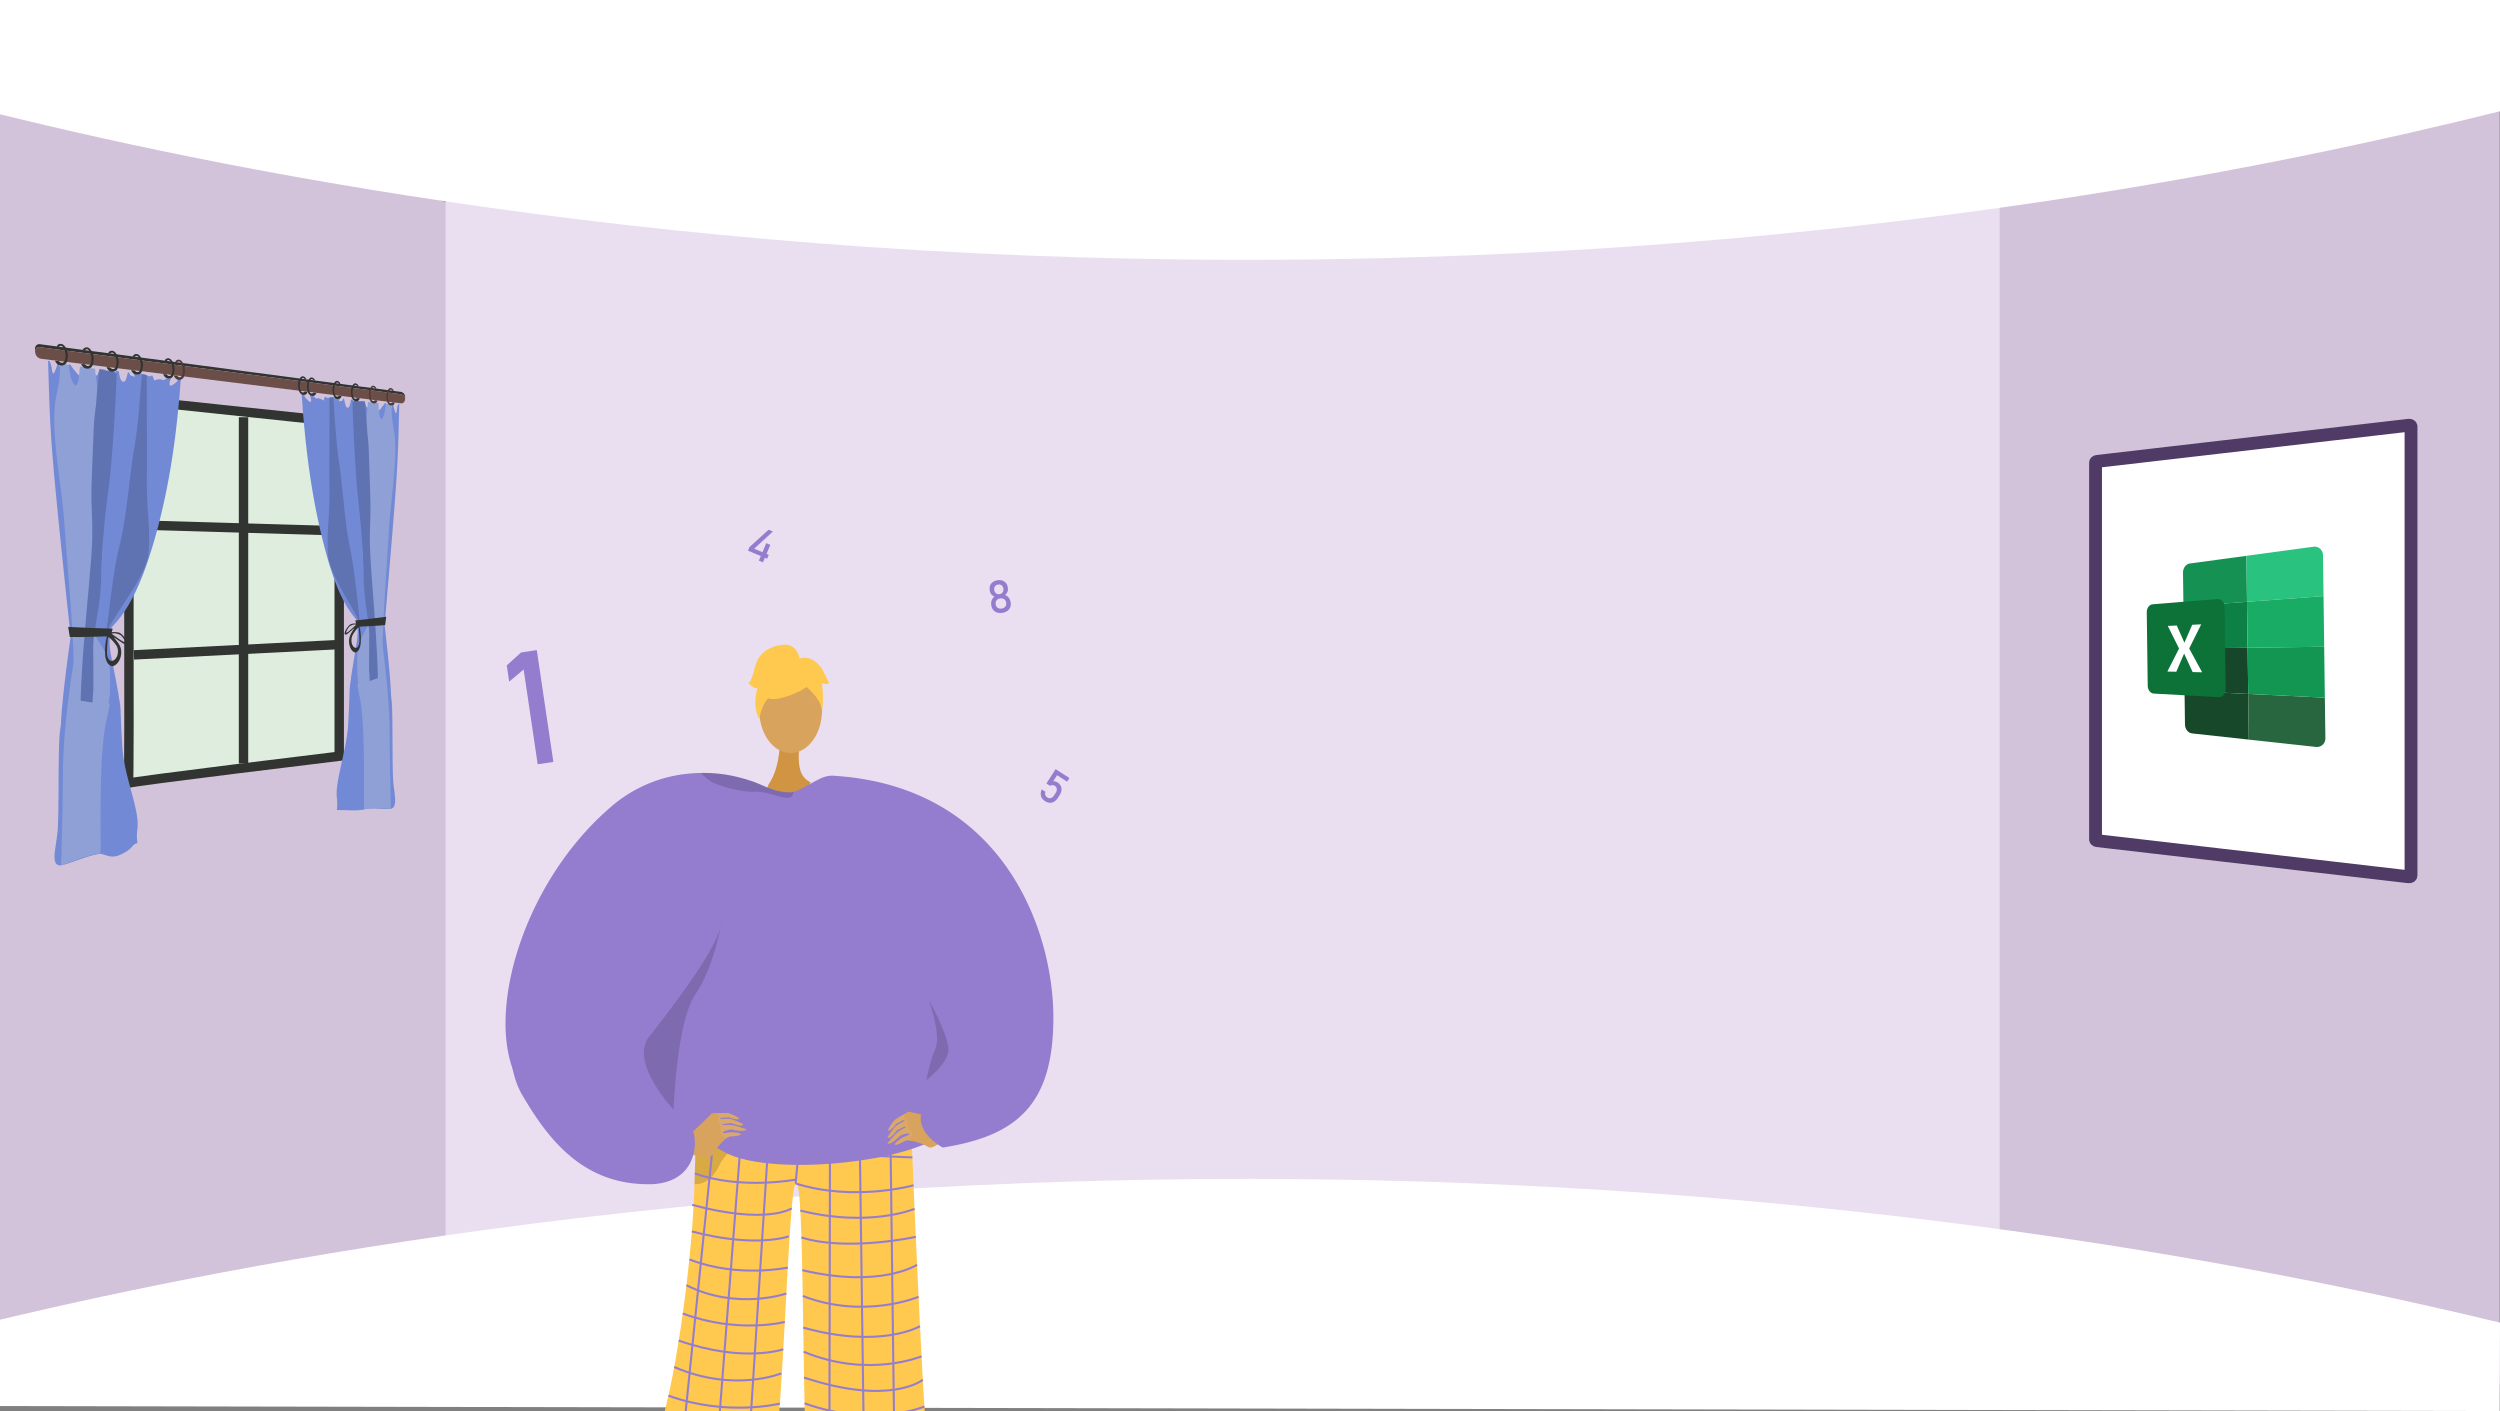 <svg xmlns="http://www.w3.org/2000/svg" xmlns:xlink="http://www.w3.org/1999/xlink" width="1366" height="771" viewBox="0 0 1366 771"><rect x="0" y="0" width="1366" height="771" fill="#808080" stroke="none"/><defs><style>.a,.f,.v{fill:none;}.b{fill:#d2c3db;}.c{fill:#eadff1;}.d,.m{fill:#fff;}.e{fill:#dfeddf;}.f{stroke:#313431;stroke-width:5.136px;}.f,.m,.v{stroke-miterlimit:10;}.g{fill:#728ad6;}.h{fill:#5f73b3;}.i{fill:#8fa0d6;}.j{fill:#313431;}.k{fill:#6c4e49;}.l{fill:#4f3936;}.m{stroke:#4f3b65;stroke-width:7.018px;}.n{clip-path:url(#a);}.o{fill:#d19442;}.p{fill:#d29647;}.q{fill:#d8a35d;}.r{fill:#62548a;}.s{fill:#ffc84f;}.t{opacity:0.3;}.u{opacity:0.5;}.v{stroke:#947dce;stroke-width:1.131px;}.w{fill:#947dce;}.x{fill:#daa968;}.y{opacity:0.15;}.z{fill:#169154;}.aa{fill:#18482a;}.ab{fill:#0c8045;}.ac{fill:#17472a;}.ad{fill:#29c27f;}.ae{fill:#27663f;}.af{fill:#19ac65;}.ag{fill:#129652;}.ah{fill:#0c7238;}</style><clipPath id="a"><rect class="a" width="477.338" height="498.794" transform="translate(1710.011 3785.512) rotate(-180)"/></clipPath></defs><g transform="translate(-1033.15 -3014.512)"><path class="b" d="M1033.15,3024.048v758.464l242.228-67.587,32.991-6.263-1.636-558.092-30.118-25.56Z"/><path class="b" d="M2082.854,3139.983l16.051,556.371,300.044,74.4V3020.7L2100.1,3114.27Z"/><path class="c" d="M1701.172,3103.583H2125.78v617.384H1276.615V3103.583Z"/><path class="d" d="M2399.15,3075.292c-121.657,30.38-335.7,73.888-615,80.372-352.972,8.194-622.429-47.1-751-78.7v-62.454h1366Z"/><path class="d" d="M2399.15,3737.2c-121.657-29.39-335.7-71.48-615-77.753-352.972-7.927-622.429,45.568-751,76.133v47.19l1365.8,2.747Z"/><path class="e" d="M1106.93,3233.273l111.571,11.758v182.675s-115.9,14.027-115.182,14.79,0-205.723,0-205.723l.95-3.78Z"/><path class="f" d="M1106.93,3233.273l111.571,11.758v182.675s-115.9,14.027-115.182,14.79,0-205.723,0-205.723l.95-3.78Z"/><line class="f" y2="189.205" transform="translate(1166.212 3242.489)"/><line class="f" x1="110.049" y2="5.538" transform="translate(1106.291 3366.805)"/><line class="f" x1="110.049" y1="3.213" transform="translate(1106.291 3301.289)"/><path class="g" d="M1129.732,3222.048s1.812.038-1.886,2.522c-3.731,2.5-1.251-3.388-1.251-3.388l-2.769.158s-.891,1.2-1.747.736a5.956,5.956,0,0,0-2.6-.312l-2,.62s-1.05-3.507-1.688-2.529c-.526.8-2.667-.37-4.305-1.046l-2.06-.221c-.873.428-1.425,1.424-2.332.387-1.233-1.41-.039,2.5-.618,1.51s-1.971.274-2.785-2.365c-.018-.058-.035-.109-.052-.157l-.549-.06c-.473,1.195-.963,5.052-2.273,5.158-1.715.138-2.317-2.507-2.77-5.719l-1.519-.174a9.1,9.1,0,0,0-.113,2.71c.355,2.761-3.1,2.312-3.1,2.312s-.1-2.917-.62-3.64a18.235,18.235,0,0,0-2.52-2.136q-1.334-.164-2.673-.334c-.141.511-.3,1.139-.539,1.783-.734,1.949-.475,2.031-2.755,1.562s-1.728,1.569-2.134-.252c-.371-1.665-.337-1.824-.834-3.925l-1.49-.21a33.532,33.532,0,0,1-1.334,3.145c-1.623,3.215-2.818.717-4.8-1.63a29.763,29.763,0,0,1-1.951-2.738c-.3-.048-.6-.1-.9-.147-.036.057-.073.121-.112.2-.719,1.391-1.788,3.811-3.56,2.525-1.41-1.023-1.855-3.184-2.151-3.719l-.216-.039h0a27.966,27.966,0,0,1-1.548,4.664c-1.4,3.05-1.4.128-2.039-3.017a9.433,9.433,0,0,0-.964-2.5c-.257-.05-.514-.1-.771-.149.694,21.556.776,32.584,2.844,56.79,2.059,24.1,6.121,62.123,8.862,87.9.546,5.141.731,1.861.53,6.361-.013.29-.019.507-.019.664-.047.324-.1.675-.151,1.065-1.4,10.014-4.481,32.83-5.02,45.314-.107,2.626-.71,2.912-1.017,11.763-.392,11.284-.147,36.023-.7,45.613s-4.281,19.625.955,20.275c2.487.308,16.1-5.78,21.87-6.253,2.825-.231,5.757,2.875,11.035.544,7.509-3.315,6.308-5.489,9.167-6.322.28-.082.3-.168.3-.2a.825.825,0,0,0,.207.2c-1.1-8.009,1.151-7.095-.536-16.68-1.694-9.622-6.814-23.175-7.641-34.793-.487-6.846-.854-15.079-1.053-20.914-.167-4.873-.667-5.024-1.124-8.911-.113-.965-.3-1.729-.459-2.646-.759-4.293-1.66-8.639-2.485-12.841-.2-1.005-.407-2.078-.557-2.876-.3-1.6-.7-3.52-.91-4.85a35.331,35.331,0,0,1-.4-7.732c.018-.406.056-.591.086-.94s.076-.661.116-.981c.019-.158.047-.321.065-.442.035-.237.1-.615.133-.795a18.452,18.452,0,0,1,.464-1.906c.16-.513.171-.515.323-.92.571-.552,1.134-1.211,1.686-1.794.218-.229.445-.532.7-.824,9.235-10.578,15.159-26.367,19.293-39.786,9.428-30.61,13.741-61.838,16.009-93.585l-.366-.045Z"/><path class="h" d="M1114.5,3314.164c-.192,3.669-.165,4.177-1.168,7.216-3.261,9.872-10.991,20.277-16.432,28.969-.2.318-.479.718-.634.967-1.3,2.082-2.75,4.545-3.838,6.542a5.885,5.885,0,0,0-.665,1.508,12.454,12.454,0,0,0-.393,2.853c-.034.4-.042.8-.045,1.307-.013,2.435.207,5,.25,7.465v.02c.021,1.87.294,4.1.437,5.849.167,2.052.291,3.666.307,5.642,0,.017,0,.033,0,.046-.015.452,0,.775-.043,1.25-.241,2.782-.571,5.71-.881,8.481-.069.612-.173,1.545-.222,1.966-.233,2.022-.432,3.7-.664,5.622-.078-1.793-.208-3.812-.279-5.472s-.042.057-.12-2.352-.619-8.588-.588-11.827.4-5.131.647-8.764c.147-2.16.616-6.538.878-9.279.12-1.25.281-2.874.462-4.272.3-2.354.385-3.515.735-6.162,1.764-13.355,3.236-27.4,6.516-40.363l.035-.144c.2-.836.258-.99.462-1.934,3.575-16.531,4.428-33.783,7.311-50.355,2.255-12.968,2.993-26.566,4.1-39.774.906.318,1.828-.337,2.72.623-.035,17.493.164,41.946.018,57.957C1113.266,3293.419,1115.213,3300.6,1114.5,3314.164Z"/><path class="i" d="M1093.213,3392.162a9.3,9.3,0,0,1-.014,1.773c-1.967,11.038,1.956-2.352-1.876,14.052-3.865,16.543-3.159,53.773-3.186,69.472.129,8.533-.188-6.213-.092,3.455-7.057.84-14.283,3.879-21.476,6.454.383-17.122.9-32.275.964-50.272s2.553-39.3,5.416-57.792c.83-5.356.039-11.442-.052-16.759-.018-1.1-.222-4.318-.325-5.858-1.115-16.6-3.279-42.857-4.353-57.515-1.658-22.646-8.055-51.133-4.226-68.774,2.037-9.38,1.7-8.679,2.055-17.646,1.452,1.029,3.083.575,4.594,1.112.511,2.565.918,6.815,1.977,8.988,2.146,4.4,3.02,1.467,3.569-1.663.236-1.341.458-4.7.6-6.378,2.773.349,5.525.826,8.263,1.209.628,5.522,1.475,11.055,1.793,16.563,0,.006-.011.022-.011.03.45,12.565.714,25.694-.05,37.89-.765,12.217,1.978,18.3,2.352,31.873s-.768,37.288-3.975,51.571a19.017,19.017,0,0,0-.418,3.611,12.015,12.015,0,0,0,.747,4.581,1.149,1.149,0,0,0,.069.165c1.613,3.369,3.906,6.029,5.575,9.376a12.463,12.463,0,0,1,.523,1.246,22.8,22.8,0,0,1,1.011,3.453,34.967,34.967,0,0,1,.629,5.862c0,.056.007.158.005.2a.311.311,0,0,0,0,.052C1093.221,3385.813,1093.412,3388.739,1093.213,3392.162Z"/><path class="h" d="M1087.674,3216.29c3.06,1.137,6.374.154,9.234,2.2-.59,16.94-2.362,46.975-4.208,61.246-2.167,16.758-2.716,22.256-3.562,34.66-.848,12.427-.334,21.073-2.213,32.5-.735,4.467-1.058,6.759-1.73,10.652-.385,2.231-.411,2.682-.7,4.629-.012.081-.011.111-.018.16a49.242,49.242,0,0,0-.4,6.729c.085,5.656.1,16.081.114,20.288s-.164,1.906-.2,3.637a13.481,13.481,0,0,1-.081,1.418c-.051,1.232-.175,2.685-.23,4-2.15-.345-4.309-.809-6.488-1.006.045-1.859.033-.8.095-3.062s-.111,4.318.057-1.481,1.264-23.019,1.868-29.429.087-1.331.479-6.109-.516,6.842.242-2.673,2.946-31.128,3.5-42.649-.578-20.847-.281-31.087.85-23.217,1.2-31.738,1.111-10.785,1.484-16.321.866-9.549,1.173-12.925S1087.4,3218.744,1087.674,3216.29Z"/><path class="j" d="M1070.4,3357.054c8.25.472,16.374.694,24.348.966-.453,1.365-.842,2.757-1.248,4.143-7.273.122-14.7.57-22.2.411C1071,3360.735,1070.709,3358.894,1070.4,3357.054Z"/><path class="j" d="M1099.137,3368.758c-.651-2.422-2.288-3.991-3.609-5.781a8.125,8.125,0,0,0-1.8-1.565,1.964,1.964,0,0,0-.237-.129,1.154,1.154,0,0,0-.2-.1,2.013,2.013,0,0,0-1.418-.111c-.123.5-.15.57-.282,1.176-.068.317-.163.7-.276,1.309a34.2,34.2,0,0,0-.64,9.36,9.985,9.985,0,0,0,1,3.434,3.6,3.6,0,0,0,.346.548,4.167,4.167,0,0,0,.725.794c.637.467,1.452,1.027,2.188.792C1098.319,3377.413,1100.12,3372.415,1099.137,3368.758Zm-4.749,6.854a1.158,1.158,0,0,1-.964-.154c-1.42-.776-1.781-2.639-1.846-4.45v-.017c.053-2.762.271-5.463.574-8.24.505.046.424-.18,1.006.421a20.556,20.556,0,0,1,3.727,4.278C1098.357,3370.023,1097.594,3374.86,1094.388,3375.612Z"/><path class="j" d="M1098.88,3360.481c-1.038-.7-3.378-.63-4.693-.573-.257.011-.5.018-.682.032s-.194.008-.343.026c.062.232.137.554.19.766s.09.365.135.543.087.354.125.507.055.237.095.378c.563.264,1.283.54,1.789.792s-.033-.095.676.323,3.223,2.142,3.966,2.627,2.62,1.27,2.5-.356S1100.364,3361.48,1098.88,3360.481Zm2.043,4.812c-1.754-.647-4.9-3.292-6.746-4.444,1.4-.845,4.415.252,5.139.891S1102.671,3365.939,1100.923,3365.293Z"/><path class="j" d="M1254.527,3232.2c-.008.151-.019.293-.036.426a2.784,2.784,0,0,0-2.521-2.723l-196.361-25.591s-2.891-.837-3.33,2.091c-.025-.275-.037-.565-.037-.877.014-3.838,3.386-2.856,3.386-2.856l196.354,25.932S1254.688,3228.72,1254.527,3232.2Z"/><path class="k" d="M1254.491,3232.629c-.351,2.985-2.793,2.19-2.793,2.19l-196.07-24.257c-1.287-.265-3.076-1.049-3.349-4.153v0c.439-2.928,3.33-2.091,3.33-2.091l196.361,25.591A2.784,2.784,0,0,1,1254.491,3232.629Z"/><path class="j" d="M1065.319,3204.052a1.438,1.438,0,0,1,1.2-.606c1.078.138,1.773,2.052,1.953,2.548,1.036,2.852.365,6.525-1.181,6.743-.334.047-1.007.124-2.048-.948-.7-.025-1.316-.156-2.013-.182a3.965,3.965,0,0,0,1.5,2.028,3.511,3.511,0,0,0,3.991-.031c.91-.679,1.083-1.7,1.318-3.09a8.143,8.143,0,0,0-.5-5.079c-.357-.761-1.241-2.66-2.768-2.974-1.588-.326-2.684.925-2.563,1.385C1064.275,3204.095,1064.815,3203.963,1065.319,3204.052Z"/><path class="j" d="M1079.552,3205.931a1.388,1.388,0,0,1,1.164-.6c1.046.134,1.72,2.018,1.9,2.506,1,2.806.353,6.424-1.146,6.642-.324.047-.977.124-1.986-.93-.674-.023-1.277-.151-1.952-.175a3.887,3.887,0,0,0,1.456,1.994,3.366,3.366,0,0,0,3.871-.037c.883-.671,1.05-1.675,1.278-3.046a8.127,8.127,0,0,0-.486-5c-.346-.749-1.2-2.618-2.685-2.924-1.54-.318-2.6.917-2.485,1.37C1078.539,3205.974,1079.063,3205.844,1079.552,3205.931Z"/><path class="j" d="M1093.357,3207.752a1.344,1.344,0,0,1,1.13-.592c1.014.13,1.668,1.984,1.838,2.464.974,2.762.343,6.328-1.112,6.545-.314.047-.947.124-1.927-.912-.654-.022-1.238-.147-1.894-.169a3.835,3.835,0,0,0,1.413,1.962,3.225,3.225,0,0,0,3.756-.045c.857-.661,1.019-1.651,1.241-3a8.129,8.129,0,0,0-.472-4.926c-.336-.736-1.168-2.576-2.6-2.874-1.495-.31-2.525.907-2.412,1.354C1092.375,3207.8,1092.883,3207.668,1093.357,3207.752Z"/><path class="j" d="M1106.754,3209.52a1.3,1.3,0,0,1,1.1-.586c.985.126,1.62,1.952,1.784,2.425.946,2.719.334,6.234-1.079,6.451-.305.047-.92.123-1.87-.9-.635-.02-1.2-.142-1.839-.163a3.764,3.764,0,0,0,1.372,1.93,3.093,3.093,0,0,0,3.646-.05c.831-.654.989-1.629,1.2-2.96a8.114,8.114,0,0,0-.458-4.853c-.326-.725-1.134-2.536-2.529-2.827-1.451-.3-2.451.9-2.341,1.339C1105.8,3209.566,1106.294,3209.438,1106.754,3209.52Z"/><path class="j" d="M1124.171,3211.819a1.249,1.249,0,0,1,1.055-.577c.947.12,1.557,1.909,1.715,2.372.91,2.665.321,6.112-1.037,6.328-.294.047-.885.124-1.8-.873-.61-.019-1.155-.137-1.767-.156a3.688,3.688,0,0,0,1.318,1.889,2.928,2.928,0,0,0,3.506-.058c.8-.642.951-1.6,1.158-2.9a8.09,8.09,0,0,0-.441-4.757c-.313-.71-1.09-2.484-2.431-2.766-1.4-.293-2.356.888-2.25,1.318C1123.255,3211.866,1123.729,3211.739,1124.171,3211.819Z"/><path class="l" d="M1129.913,3212.576a1.233,1.233,0,0,1,1.041-.574c.935.119,1.537,1.9,1.693,2.356.9,2.646.316,6.072-1.024,6.287-.29.047-.873.124-1.775-.866-.6-.018-1.14-.135-1.744-.153a3.652,3.652,0,0,0,1.3,1.875,2.875,2.875,0,0,0,3.46-.06c.789-.639.938-1.589,1.143-2.887a8.092,8.092,0,0,0-.435-4.726c-.309-.7-1.076-2.466-2.4-2.745-1.376-.291-2.325.883-2.221,1.311C1129.009,3212.625,1129.477,3212.5,1129.913,3212.576Z"/><path class="g" d="M1199.835,3230.534s-1.539-.353,1.588,2.711c3.1,3.04,1.045-2.836,1.045-2.836l2.295.728s.732,1.278,1.434,1.03a4.42,4.42,0,0,1,2.116.254l1.613.964s.839-2.921,1.348-1.916c.417.824,2.11.215,3.394-.05l1.6.223c.675.552,1.1,1.537,1.8.808.943-.986.03,2.2.473,1.444s1.5.624,2.118-1.513c.013-.047.026-.088.04-.126l.414.056c.356,1.131.725,4.569,1.706,4.906,1.276.439,1.722-1.725,2.057-4.4l1.119.147a9.284,9.284,0,0,1,.082,2.343c-.26,2.3,2.261,2.551,2.261,2.551a10.226,10.226,0,0,1,.448-2.981,9.516,9.516,0,0,1,1.811-1.333q.953.114,1.9.224c.1.457.21,1.014.381,1.6.517,1.772.335,1.793,1.934,1.813s1.2,1.618,1.483.175c.257-1.318.233-1.456.577-3.11l1.025.1c.228.774.516,1.791.912,2.844,1.1,2.936,1.912,1.09,3.246-.483a17.555,17.555,0,0,0,1.3-1.886l.6.043c.024.053.049.112.074.179.475,1.26,1.179,3.411,2.34,2.677.917-.58,1.206-2.242,1.4-2.619l.139.007h0a32.342,32.342,0,0,0,1,4.014c.9,2.676.9.339,1.305-2.065a6.925,6.925,0,0,1,.613-1.825l.49.017c-.441,17.057-.493,25.836-1.812,44.945-1.324,19.176-3.966,49.745-5.773,70.748-.363,4.215-.486,1.551-.352,5.208.008.236.012.413.013.541.03.261.063.544.1.859.926,8.053,2.949,26.252,3.3,36.265.069,2.1.461,2.255.66,9.341.254,9.022.095,28.976.451,36.576s2.745,14.732-.619,16.542c-1.622.872-10.785-.666-14.82.429s-10.556.331-14.9.43c-.215,0-.23-.065-.227-.09a1.163,1.163,0,0,1-.159.233c.847-7.315-.89-5.927.412-14.772,1.3-8.816,5.166-21.661,5.782-31.847.363-5.986.635-13.138.783-18.191.124-4.217.494-4.409.831-7.806.084-.843.219-1.519.339-2.325.558-3.765,1.219-7.577,1.821-11.245.144-.876.3-1.81.406-2.5.219-1.391.506-3.057.661-4.206a35.685,35.685,0,0,0,.291-6.608c-.013-.344-.041-.5-.062-.794s-.055-.558-.084-.828c-.014-.133-.034-.271-.047-.372-.026-.2-.074-.518-.1-.669-.074-.5-.24-1.243-.336-1.6-.116-.429-.124-.43-.235-.767-.416-.442-.827-.977-1.231-1.448-.159-.185-.326-.433-.513-.671-6.912-8.791-11.489-22.574-14.751-34.542-7.662-28.108-11.273-57.193-13.2-86.871l.312.038Z"/><path class="h" d="M1212.29,3315.623a19.836,19.836,0,0,0,.922,6.432c2.55,8.736,8.456,17.7,12.5,25.017.146.264.351.595.465.8.948,1.724,2.005,3.755,2.792,5.4a5.083,5.083,0,0,1,.479,1.244,11.965,11.965,0,0,1,.283,2.4c.025.334.03.671.032,1.1.01,2.064-.149,4.249-.179,6.347v.014c-.015,1.59-.212,3.5-.315,5-.12,1.757-.21,3.139-.221,4.818,0,.015,0,.028,0,.039.011.383,0,.659.031,1.058.173,2.338.411,4.788.634,7.1.05.511.125,1.29.16,1.641.167,1.686.31,3.082.476,4.681.056-1.527.149-3.25.2-4.662s.031.043.087-2,.442-7.321.419-10.053-.284-4.3-.461-7.353c-.106-1.816-.442-5.489-.63-7.794-.086-1.052-.2-2.419-.332-3.595-.218-1.981-.277-2.962-.529-5.194-1.277-11.308-2.349-23.282-4.762-34.459-.011-.05-.015-.072-.026-.126-.15-.725-.191-.859-.342-1.679-2.673-14.463-3.318-29.517-5.51-44.286-1.734-11.682-2.3-23.763-3.166-35.614-.706.1-1.428-.669-2.129,0,.027,15.53-.129,37.205-.014,51.432C1213.267,3297.249,1211.728,3303.519,1212.29,3315.623Z"/><path class="i" d="M1228.405,3382.5a9.245,9.245,0,0,0,.01,1.507c1.418,9.128-1.422-1.782,1.353,11.695,2.755,13.379,2.255,44.852,2.274,58.067s.134-5.279.065,2.885c4.933-1.12,9.843-.451,14.593-.167-.25-13.732-.59-25.865-.629-40.4s-1.677-31.492-3.578-46.279c-.555-4.314-.026-9.346.035-13.7.012-.9.148-3.539.217-4.8.741-13.578,2.172-34.921,2.877-46.765,1.083-18.2,5.2-40.407,2.747-55.039-1.318-7.869-1.1-7.247-1.33-14.535-.947.571-2.016-.088-3.013.075-.338,2-.608,5.388-1.313,6.982-1.437,3.25-2.025.7-2.4-1.968-.16-1.144-.31-3.951-.4-5.354-1.89-.221-3.785-.335-5.693-.525-.441,4.509-1.037,9-1.261,13.575a.128.128,0,0,1,.008.027c-.318,10.491-.5,21.5.036,31.83s-1.4,15.239-1.668,26.668.547,31.45,2.809,43.34a18.616,18.616,0,0,1,.293,3,12.234,12.234,0,0,1-.524,3.876,1.084,1.084,0,0,1-.049.142c-1.136,2.927-2.763,5.322-3.957,8.275-.121.3-.25.68-.376,1.1a23.929,23.929,0,0,0-.729,3.014,35.943,35.943,0,0,0-.454,5.042c0,.048-.005.135,0,.168a.367.367,0,0,1,0,.044C1228.4,3377.1,1228.261,3379.61,1228.405,3382.5Z"/><path class="h" d="M1232.37,3233.911c-2.18.382-4.571-1.086-6.661.111.433,14.619,1.728,40.531,3.067,52.86,1.559,14.36,1.951,19.036,2.555,29.541.6,10.487.237,17.777,1.569,27.351.517,3.723.745,5.631,1.216,8.861.27,1.846.288,2.222.492,3.834.009.066.008.092.013.133a48.22,48.22,0,0,1,.278,5.6c-.059,4.731-.069,13.442-.079,16.958a17.35,17.35,0,0,0,.139,3.017c.024,1.441.02.153.056,1.176s.122,2.221.161,3.315c1.491-.541,2.975-1.177,4.461-1.589-.031-1.526-.022-.654-.065-2.512s.076,3.545-.038-1.215-.861-18.884-1.274-24.145-.059-1.1-.328-5.029.354,5.634-.166-2.2-2.034-25.806-2.419-35.421.4-17.356.2-25.912-.593-19.456-.836-26.618-.777-9.18-1.04-13.876-.609-8.157-.825-11.048S1232.563,3236.026,1232.37,3233.911Z"/><path class="j" d="M1244.183,3351.5c-5.542.784-11.18,1.379-16.9,2.027.329,1.14.612,2.3.907,3.462,5.194-.332,10.345-.393,15.4-.951Q1243.884,3353.772,1244.183,3351.5Z"/><path class="j" d="M1227.155,3371.021c.537.134,1.128-.416,1.589-.869a4.068,4.068,0,0,0,.523-.737,3.664,3.664,0,0,0,.249-.494,10.449,10.449,0,0,0,.717-2.991,33.611,33.611,0,0,0-.459-7.884c-.082-.513-.15-.828-.2-1.093-.095-.506-.114-.567-.2-.98a1.289,1.289,0,0,0-1.024.177.921.921,0,0,0-.145.093,1.652,1.652,0,0,0-.171.124,7.1,7.1,0,0,0-1.311,1.445c-.968,1.617-2.175,3.075-2.658,5.207C1223.333,3366.247,1224.669,3370.4,1227.155,3371.021Zm-1.429-9.289a19.344,19.344,0,0,1,2.719-3.9c.42-.547.362-.35.726-.42.219,2.338.375,4.614.413,6.953v.014c-.046,1.541-.306,3.151-1.332,3.928a.794.794,0,0,1-.7.212C1225.2,3368.144,1224.641,3364.049,1225.726,3361.732Z"/><path class="j" d="M1221.451,3360.491c-.094,1.42,1.315.606,1.868.136s2.41-2.117,2.93-2.519.125-.073.495-.32.893-.526,1.3-.785c.03-.122.041-.194.069-.327s.059-.285.092-.44.059-.287.1-.47.092-.462.138-.663c-.108-.006-.118,0-.249,0s-.309.007-.495.012c-.959.026-2.677.1-3.444.762C1223.151,3356.824,1221.545,3359.071,1221.451,3360.491Zm2.48-3.506c.536-.594,2.755-1.712,3.774-1.071-1.344,1.093-3.666,3.564-4.972,4.241S1223.394,3357.58,1223.931,3356.985Z"/><path class="l" d="M1247.512,3228.095c-.159-.279-.436-.672-.78-.72-.7-.1-1.159,1.317-1.277,1.684-.68,2.116-.239,5.219.774,5.675.218.1.656.28,1.332-.4.449.1.85.11,1.3.214a2.3,2.3,0,0,1-.968,1.362,2.14,2.14,0,0,1-2.6-.735,5.006,5.006,0,0,1-.867-2.747,7.6,7.6,0,0,1,.33-4.03c.235-.548.816-1.915,1.814-1.87a1.939,1.939,0,0,1,1.662,1.611C1248.187,3228.329,1247.838,3228.12,1247.512,3228.095Z"/><path class="l" d="M1238.027,3226.843c-.163-.282-.446-.681-.8-.73-.721-.1-1.188,1.332-1.309,1.7-.7,2.141-.245,5.284.793,5.747.224.1.673.285,1.366-.4.461.106.872.113,1.332.219a2.316,2.316,0,0,1-.992,1.378,2.212,2.212,0,0,1-2.668-.749,5.036,5.036,0,0,1-.89-2.783,7.606,7.606,0,0,1,.34-4.08c.24-.555.836-1.939,1.86-1.891a1.979,1.979,0,0,1,1.7,1.634C1238.72,3227.081,1238.362,3226.869,1238.027,3226.843Z"/><path class="j" d="M1228.3,3225.56c-.167-.287-.458-.691-.82-.741-.74-.1-1.219,1.347-1.343,1.723-.716,2.168-.252,5.351.814,5.822.229.1.69.29,1.4-.4.472.109.894.116,1.366.225a2.341,2.341,0,0,1-1.018,1.393,2.288,2.288,0,0,1-2.736-.762,5.057,5.057,0,0,1-.913-2.821,7.6,7.6,0,0,1,.348-4.132c.247-.561.858-1.961,1.908-1.912a2.023,2.023,0,0,1,1.748,1.658C1229.011,3225.8,1228.644,3225.587,1228.3,3225.56Z"/><path class="j" d="M1218.322,3224.243c-.172-.29-.47-.7-.842-.752-.759-.1-1.25,1.362-1.378,1.743-.734,2.2-.258,5.42.835,5.9.235.1.708.295,1.438-.406.485.111.917.119,1.4.23a2.092,2.092,0,0,1-3.852.633,5.093,5.093,0,0,1-.936-2.858,7.6,7.6,0,0,1,.357-4.186c.253-.568.88-1.985,1.958-1.933a2.065,2.065,0,0,1,1.793,1.682C1219.051,3224.489,1218.674,3224.271,1218.322,3224.243Z"/><path class="j" d="M1204.478,3222.416c-.177-.3-.487-.714-.872-.767-.786-.109-1.295,1.383-1.427,1.771-.761,2.232-.267,5.516.865,6.005.244.1.734.3,1.489-.41.5.114.95.124,1.452.237a2.4,2.4,0,0,1-1.082,1.432,2.483,2.483,0,0,1-2.908-.8,5.136,5.136,0,0,1-.97-2.911,7.6,7.6,0,0,1,.37-4.259c.262-.578.911-2.019,2.027-1.963a2.126,2.126,0,0,1,1.858,1.716C1205.233,3222.669,1204.843,3222.445,1204.478,3222.416Z"/><path class="j" d="M1199.681,3221.783c-.179-.3-.493-.718-.882-.772-.8-.11-1.311,1.39-1.445,1.78-.77,2.245-.271,5.549.876,6.042.246.106.742.3,1.506-.411.509.115.963.125,1.47.239a2.42,2.42,0,0,1-1.1,1.441,2.525,2.525,0,0,1-2.943-.8,5.143,5.143,0,0,1-.982-2.93,7.608,7.608,0,0,1,.374-4.284c.266-.581.923-2.03,2.053-1.973a2.148,2.148,0,0,1,1.88,1.728C1200.445,3222.038,1200.05,3221.813,1199.681,3221.783Z"/><path class="m" d="M2178.154,3267.348v205.775c0,.353.351.654.827.709l68.945,8,21.89,2.53,79.581,9.238c.6.069,1.135-.267,1.135-.708v-245.32c0-.441-.539-.778-1.135-.708l-79.581,9.238-21.89,2.53-68.945,8C2178.5,3266.7,2178.154,3267,2178.154,3267.348Z"/><g class="n"><path class="o" d="M1459.113,3417.244s1.131,14.628-5.494,25.026c-4.452,6.986,4.242,6.443,13.746,4.937,7.3-1.157,8.721-5.26,8.721-5.26a10.151,10.151,0,0,1-5.637-6.679c-1.516-4.881-.723-13.477.053-18.024C1472.117,3407.776,1459.113,3417.244,1459.113,3417.244Z"/><path class="p" d="M1510.874,3784.409s-16.522,144.6-10.6,147.2c10.63,4.726,52.311,20.3,6.133,16.245-23.775,1.024-21.941-4.252-22.235-8.755-.24-3.679,2.681-133.292,1.878-143.389-.179-2.262-.288-3.628-.288-3.628Z"/><path class="q" d="M1374.487,3911.329c3.08.358,10.129,3.286,13.893,5.617,12.2-28.633,56.779-136.148,56.779-136.148l-19.558-15.607S1387,3876.48,1374.487,3911.329Z"/><path class="r" d="M1373.028,3911.608c.934-1.892,17.364,5.194,17.818,7.543.224,1.159,21.18,23.365,18.451,26.9-1.432,3.775-9.043,2.135-16.872.671a21.539,21.539,0,0,1-8.616-3.7c-9.231-6.646-17.589-11.906-18.85-15.033C1363.858,3925.265,1371.192,3915.325,1373.028,3911.608Z"/><path class="r" d="M1483.56,3926.422c-.241-2.1,17.524.863,19.179,2.591s27.462,9.225,26.724,18.021-41.716,1.167-44.648.91S1484.033,3930.541,1483.56,3926.422Z"/><path class="s" d="M1530.918,3628.659a9.168,9.168,0,0,1-5.388,1.965c-12.215-.77-64.962-4.228-93.4-8.235-10.032-1.415-17.038-2.9-18.169-4.358,0,0,0,.041,0,.116-.056,1.582-.645,19.687-1.333,43.427-1.358,46.864-11.712,113.288-19.025,133.1-1.578,4.277,64.414,3.062,64.414,3.062,4.168-48.133,6.6-133.04,9.86-136.584,3.971-4.312,3.637,70.521,5.161,133.29,25.357,8.906,66.735,8.2,66.48,5.5C1536.5,3767.932,1530.918,3628.659,1530.918,3628.659Z"/><g class="t"><path d="M1482.054,3627.494c.2,0,.4,0,.592,0C1482.646,3627.494,1482.436,3627.491,1482.054,3627.494Z"/><path class="u" d="M1482.054,3627.494c-15.8-.047-49.923-5.1-49.923-5.1-10.032-1.415-17.038-2.9-18.169-4.358,0,0,0,.041,0,.116-.056,1.582-.645,19.687-1.333,43.427a11.6,11.6,0,0,0,1.666-.054,12.886,12.886,0,0,0,8.8-5.215,28.638,28.638,0,0,0,3.789-6.478C1440.423,3628.528,1476.988,3627.529,1482.054,3627.494Z"/></g><line class="v" x2="2.235" y2="175.15" transform="translate(1519.568 3626.573)"/><line class="v" x2="2.36" y2="172.114" transform="translate(1502.787 3628.683)"/><line class="v" x1="0.319" y2="170.691" transform="translate(1486.346 3627.349)"/><line class="v" x1="3.26" y2="35.092" transform="translate(1467.877 3626.064)"/><line class="v" x1="11.137" y2="173.255" transform="translate(1442.765 3624.637)"/><line class="v" x1="13.553" y2="174.516" transform="translate(1425.527 3623.301)"/><line class="v" x1="17.877" y2="175.166" transform="translate(1406.625 3622.094)"/><path class="v" d="M1531.67,3646.923s-93.951-3.329-118.311-9.793"/><path class="v" d="M1467.877,3661.156c32.13,10.127,64.436,1,64.436,1"/><path class="v" d="M1468.414,3658.969s-30.237,5.858-55.613-3.3"/><path class="v" d="M1532.869,3675.02s-24.62,10.4-62.427.931"/><path class="v" d="M1533.545,3690.347s-37.648,8.172-62.492.307"/><path class="v" d="M1534.235,3705.575s-19.915,13.113-62.731,2.947"/><path class="v" d="M1535.055,3723.093s-29.749,12.539-63.288-.468"/><path class="v" d="M1535.837,3739.144s-21.384,12.665-63.792.77"/><path class="v" d="M1536.682,3755.6s-29.083,12.264-64.432-2.515"/><path class="v" d="M1537.384,3768.449s-17.755,14.457-64.9-1.252"/><path class="v" d="M1538.258,3783.039s-27.753,11.808-65.511-1.749"/><path class="v" d="M1465.758,3674.72s-13.189,9.172-54.381-1.857"/><path class="v" d="M1464.164,3690.035s-17.992,6.643-52.99-2.676"/><path class="v" d="M1463.6,3707.132s-27.416,5.843-53.694-4.444"/><path class="v" d="M1462.816,3721.285s-26.96,9.407-54.6-4.519"/><path class="v" d="M1461.97,3736.824s-25.475,6.638-55.753-4.615"/><path class="v" d="M1461.137,3751.747s-21.643,7.635-57.129-4.729"/><path class="v" d="M1460.046,3764.92s-25.832,10.717-58.5-3.476"/><path class="v" d="M1459.279,3781.438s-28.971,7.219-60.881-4.332"/><path class="w" d="M1551.723,3519.542c2,3.13,10.181,92.045,0,110.49-10.24,18.551-95.547,28.467-122.367,14.2-27.215-14.481-37.7-28.408-41.335-54.379-3.645-26.022,4.853-66.184,4.853-66.184l116.308-76.864Z"/><path class="x" d="M1529.284,3622.175a67.727,67.727,0,0,0-7.133,4.146,21.188,21.188,0,0,0-3.665,5.387c-.68,1.438,2.138.129,4.289-3.025,2.09-1.145,4.036-2.434,4.514-1.964s-2.814,1.331-5.167,3.574c-2.3,2.956-4.515,5.855-3.723,5.913.772.056,1.658.088,4.93-4.192,2.313-1.059,4.564-2.323,4.748-1.833s-2.691,1.4-4.966,3.377c-3.185,3.265-3.927,4.457-5.1,5.6.636.711,2.768.068,6.676-3.839,2.109-1.311,5.255-1.818,5.362-1.161-.1.7-2.29,1.081-3.781,1.971a17.6,17.6,0,0,0-4.109,3.295c-.443.566.023,1.548,5.193-1.35a5.3,5.3,0,0,1,3.747-.234l2.68-7.341Z"/><path class="q" d="M1543.992,3625.026s-12.6-2.595-13.727-3.059-3.9,2.852-3,3.471,2.168,2.932,2.015,3.687a2.9,2.9,0,0,0,.569,2.62c.764.886,1.885,2.021,1.4,3.343s-1.632,2.652-.148,2.756a26.557,26.557,0,0,1,9.22,3.376c3.17,1.982,11.071-6.632,11.071-6.632Z"/><path class="x" d="M1422.593,3622.9a67.2,67.2,0,0,1,8.225-.226,20.842,20.842,0,0,1,5.906,2.663c1.321.868-1.758,1.238-5.22-.318-2.375.125-4.7.052-4.865.705s3.088-.348,6.252.323c3.492,1.307,6.872,2.614,6.226,3.081-.63.455-1.369.95-6.368-.976-2.52.317-5.092.427-5,.941s3.018-.224,5.978.262c4.4,1.1,5.65,1.731,7.246,2.088-.175.942-2.326,1.518-7.675.246-2.476-.005-5.422,1.222-5.174,1.838.442.543,2.512-.285,4.243-.313a17.385,17.385,0,0,1,5.205.644c.67.249.778,1.333-5.127,1.587a5.344,5.344,0,0,0-3.318,1.778l-6.073-4.849Z"/><path class="q" d="M1411.515,3633.087s9.416-8.864,10.134-9.852,4.8.377,4.352,1.377-.337,3.645.183,4.208a2.9,2.9,0,0,1,.866,2.536c-.194,1.158-.565,2.719.534,3.588s2.76,1.4,1.547,2.274a27.035,27.035,0,0,0-6.125,7.744c-1.682,3.364-12.866.182-12.866.182Z"/><path class="w" d="M1318.521,3612.862c14.426,24.608,33.742,49.881,71.474,48.667,11.328-.738,17.32-5.844,20.28-11.616a22.291,22.291,0,0,0,1.522-3.812c.05-.169.1-.337.146-.506a24.616,24.616,0,0,0,.621-2.964,21.636,21.636,0,0,0-.463-9.222l0-.017c-.054-.16-.108-.312-.167-.451-.021-.054-.046-.114-.075-.177-.188-.443-.479-1.075-.863-1.872-1.693-3.5-5.174-10.124-9.652-17.439-7.992-13.071-7.742-33.112-4.282-43.422.376-1.117,2.448-2.239,5.737-3.482.984-.372,2.077-.759,3.269-1.164,16.469-5.528,35.689-40.344,47.6-69.345,2.423-5.9,4.541-11.565,6.283-16.705a146.065,146.065,0,0,0,4.153-14.26c1.1-4.887,1.376-8.315.625-9.6a1,1,0,0,0-.967-.561,21.642,21.642,0,0,1-6.371-.852c-5.215-1.349-11.027-5.363-15.193-8.69l0,0c-3.381-2.7-5.666-4.95-5.666-4.95h-.017c-.2.008-2.092.088-5.24.493a110.315,110.315,0,0,0-11.437,2.125c-1.668.392-3.427.848-5.266,1.371-.792.223-1.6.463-2.414.712a121.322,121.322,0,0,0-62.7,44.269C1313.826,3537.9,1303.928,3587.951,1318.521,3612.862Z"/><path class="y" d="M1349.455,3569.149a2.063,2.063,0,0,1,.254.081C1349.6,3569.2,1349.516,3569.166,1349.455,3569.149Z"/><path class="w" d="M1411.8,3444.692s.121.148.358.43c1.322,1.59,6.229,7.5,13.4,16.225,5.9,7.194,13.321,16.3,21.531,26.492l0,0c2.143,2.66,4.344,5.4,6.583,8.2,38.762,48.41,89.107,113.989,84.4,122.688a15.136,15.136,0,0,0-1.668,4.693,12.5,12.5,0,0,0-.167,2.437c.15,5.034,3.394,9.065,6.479,11.776.009.009.017.013.025.021a1.046,1.046,0,0,0,.134.118,31.321,31.321,0,0,0,2.618,2.029,27.082,27.082,0,0,0,2.814,1.733c41.08-6.469,60.409-23.959,60.409-71.023s-26.875-126.714-120.831-132.183a15.616,15.616,0,0,0-7.133,1.915c-4.812,2.272-9.99,5.873-14.159,6.894a8.87,8.87,0,0,1-1.943.278c-9.01.207-15.539-4.765-22.164-6.506a.171.171,0,0,1-.021-.008l-.038-.013a15.3,15.3,0,0,0-5.891-.468h-.017q-2.607.341-5,.687c-3.027.439-5.77.881-8.184,1.3-1.255.219-2.422.434-3.494.632-1.663.312-3.089.595-4.265.835-.5.1-.955.2-1.359.283C1412.639,3444.49,1411.8,3444.692,1411.8,3444.692Z"/><ellipse class="q" cx="17.154" cy="23.404" rx="17.154" ry="23.404" transform="translate(1447.999 3379.161)"/><path class="s" d="M1471.522,3391.413s-29.7,16.466-20.884-9.97C1456.737,3363.152,1491.775,3379.628,1471.522,3391.413Z"/><path class="s" d="M1467.216,3385.1s16.616,9.859,15.013,19.749c0,0,3.664-29.528-12.857-30.27s-22.918.852-21.451,32.076C1447.921,3406.653,1452.721,3381.816,1467.216,3385.1Z"/><path class="s" d="M1470.092,3374.769s-.834-9.2-9.955-7.9-13.029,6.515-14.332,11.726-2.606,9.121-3.909,9.121c0,0,3.909,3.909,5.212,2.606,0,0-3.382,9.37.914,17.063,0,0,1.691-11.851,8.206-13.154S1470.092,3374.769,1470.092,3374.769Z"/><path class="s" d="M1469.258,3374.689s6.514-3.908,13.029,5.212l3.909,7.818s-1.3,1.3-3.909,0c0,0,1.187,9.18-.058,14.362l-3.851-15.665Z"/><path class="w" d="M1313.322,3598.682l0,.009,0,.008c13.263,36.005,82.652-101.668,82.652-101.668l29.569-35.684,9.973-12.034,2.323-2.8,2.326-2.8,2.314-2.8-.008,0a.171.171,0,0,1-.021-.008l-.038-.013a77.782,77.782,0,0,0-26.229-4.035,80.2,80.2,0,0,0-9.727.7,75.42,75.42,0,0,0-39.733,18.034C1320.664,3495.265,1300.076,3562.669,1313.322,3598.682Z"/><path class="y" d="M1416.191,3436.854a24.281,24.281,0,0,0,5.345,4.638,10.745,10.745,0,0,0,1.56.814l.233.1a71.357,71.357,0,0,0,14.518,4.107,38.934,38.934,0,0,0,6.654.636c.183,0,.363,0,.538-.008,7.909-.24,13.262,3.057,18.149,3.293,2.693.131,3.41-1.6,3.4-3.3a8.87,8.87,0,0,1-1.943.278c-9.01.207-15.539-4.765-22.164-6.506a.171.171,0,0,1-.021-.008l-.038-.013A77.782,77.782,0,0,0,1416.191,3436.854Z"/><path class="y" d="M1401.185,3620.832s-24.2-25.766-13.475-39.657,39.005-49.632,39.916-63.709c0,0-4.2,25.459-14.495,40.286S1401.185,3620.832,1401.185,3620.832Z"/><path class="y" d="M1539.284,3604.7s11.54-8.73,12.082-16.166-10.711-27.706-10.711-27.706,6.752,19.233,3.707,26.294S1539.284,3604.7,1539.284,3604.7Z"/></g><path class="z" d="M2260.587,3318.209l-30.976,4.2c-2.069.28-3.7,2.5-3.672,4.958l.241,18.536,34.734-2.576Z"/><path class="aa" d="M2226.781,3391.993l.239,18.391c.032,2.459,1.725,4.635,3.8,4.861l31.077,3.388-.325-24.955Z"/><path class="ab" d="M2226.18,3345.9l34.734-2.576.328,25.111-34.762.452Z"/><path class="ac" d="M2226.48,3368.887l34.762-.452.328,25.246L2226.781,3392Z"/><path class="ad" d="M2297.075,3313.266l-36.488,4.943.327,25.115,41.811-3.1-.291-22.312A4.627,4.627,0,0,0,2297.075,3313.266Z"/><path class="ae" d="M2261.57,3393.678l.325,24.955,36.607,3.992a4.627,4.627,0,0,0,5.234-4.78l-.289-22.136-41.877-2.028Z"/><path class="af" d="M2260.914,3343.324l41.811-3.1.36,27.67-41.843.543Z"/><path class="ag" d="M2261.242,3368.435l41.843-.543.362,27.817-41.877-2.028Z"/><path class="ah" d="M2245.345,3395.425l-35.4-1.941c-1.789-.1-3.251-2-3.28-4.24l-.524-40.217c-.029-2.243,1.383-4.179,3.168-4.324l35.342-2.863c2.177-.176,3.988,1.717,4.021,4.229l.587,45.025C2249.287,3393.6,2247.526,3395.545,2245.345,3395.425Z"/><path class="d" d="M2217.628,3356.515l4.892-.23,4.192,9.4,4.27-9.8,4.907-.231-6.56,13.181,7.058,13.008-5.181-.108-4.663-10.131-4.277,9.944-4.882-.1,6.4-12.584Z"/><path class="w" d="M1335.509,3430.834l-8.574,1.27-7.671-51.777-7.907,6.627-1.314-8.869,7.839-7.087,8.574-1.27Z"/><path class="w" d="M1442.685,3313.409l10.427-9.471,2.348.991-10.236,9.393,7.972,3.366-.892,2.113-10.454-4.414Zm9.158-2.128,2.226.939-4.041,9.571-2.225-.939Z"/><path class="w" d="M1577.937,3349.191a4.432,4.432,0,0,1-2.107-1.425,4.932,4.932,0,0,1-1.032-2.454l-.043-.288a4.956,4.956,0,0,1,.29-2.558,4.423,4.423,0,0,1,1.489-2,3.838,3.838,0,0,1-1.7-1.239,3.969,3.969,0,0,1-.857-1.928l-.062-.42a4.7,4.7,0,0,1,.256-2.5,4.194,4.194,0,0,1,1.491-1.865,6.245,6.245,0,0,1,5.186-.769,4.19,4.19,0,0,1,1.967,1.354,4.69,4.69,0,0,1,.969,2.315l.063.421a3.922,3.922,0,0,1-.27,2.113,3.85,3.85,0,0,1-1.293,1.664,4.587,4.587,0,0,1,2.029,1.485,4.853,4.853,0,0,1,1.03,2.356l.043.288a4.938,4.938,0,0,1-.276,2.649,4.437,4.437,0,0,1-1.6,1.973,6.841,6.841,0,0,1-5.571.826Zm2.606-10.564a2.224,2.224,0,0,0,.742-1.036,2.881,2.881,0,0,0,.112-1.4l-.025-.168a2.67,2.67,0,0,0-.505-1.251,2.183,2.183,0,0,0-1-.74,2.931,2.931,0,0,0-2.593.384,2.188,2.188,0,0,0-.748,1,2.7,2.7,0,0,0-.118,1.355l.027.18a2.805,2.805,0,0,0,.51,1.292,2.229,2.229,0,0,0,1.01.771,2.832,2.832,0,0,0,2.593-.384Zm1.37,7.839a2.438,2.438,0,0,0,.863-1.09,2.737,2.737,0,0,0,.147-1.451l-.025-.169a2.763,2.763,0,0,0-.563-1.357,2.451,2.451,0,0,0-1.142-.795,3.56,3.56,0,0,0-3,.445,2.438,2.438,0,0,0-.863,1.1,2.819,2.819,0,0,0-.144,1.469l.027.18a2.716,2.716,0,0,0,.56,1.34,2.424,2.424,0,0,0,1.141.782,3.3,3.3,0,0,0,1.549.108A3.236,3.236,0,0,0,1581.913,3346.466Z"/><path class="w" d="M1602.408,3450.516a4.3,4.3,0,0,1-.6-2.187,6.029,6.029,0,0,1,.559-2.482l.006-.01,2.085,1.336-.006.01a2.3,2.3,0,0,0-.161,1.691,2.516,2.516,0,0,0,1.119,1.358,2.238,2.238,0,0,0,1.977.323,3.447,3.447,0,0,0,1.755-1.536l.8-1.246a3.433,3.433,0,0,0,.654-2.226,2.243,2.243,0,0,0-1.119-1.662,2.34,2.34,0,0,0-1.24-.36,3.46,3.46,0,0,0-1.428.3l-1.9-1.218,5.014-7.828,7.574,4.851-1.27,1.982-5.488-3.515-2.141,3.342a3.492,3.492,0,0,1,1.183.066,3.415,3.415,0,0,1,1.092.454,5.133,5.133,0,0,1,1.862,1.943,4.034,4.034,0,0,1,.4,2.444,6.894,6.894,0,0,1-1.1,2.767l-.8,1.247a6.719,6.719,0,0,1-2.068,2.149,4.127,4.127,0,0,1-2.43.642,5.327,5.327,0,0,1-2.6-.91A5.222,5.222,0,0,1,1602.408,3450.516Z"/></g></svg>